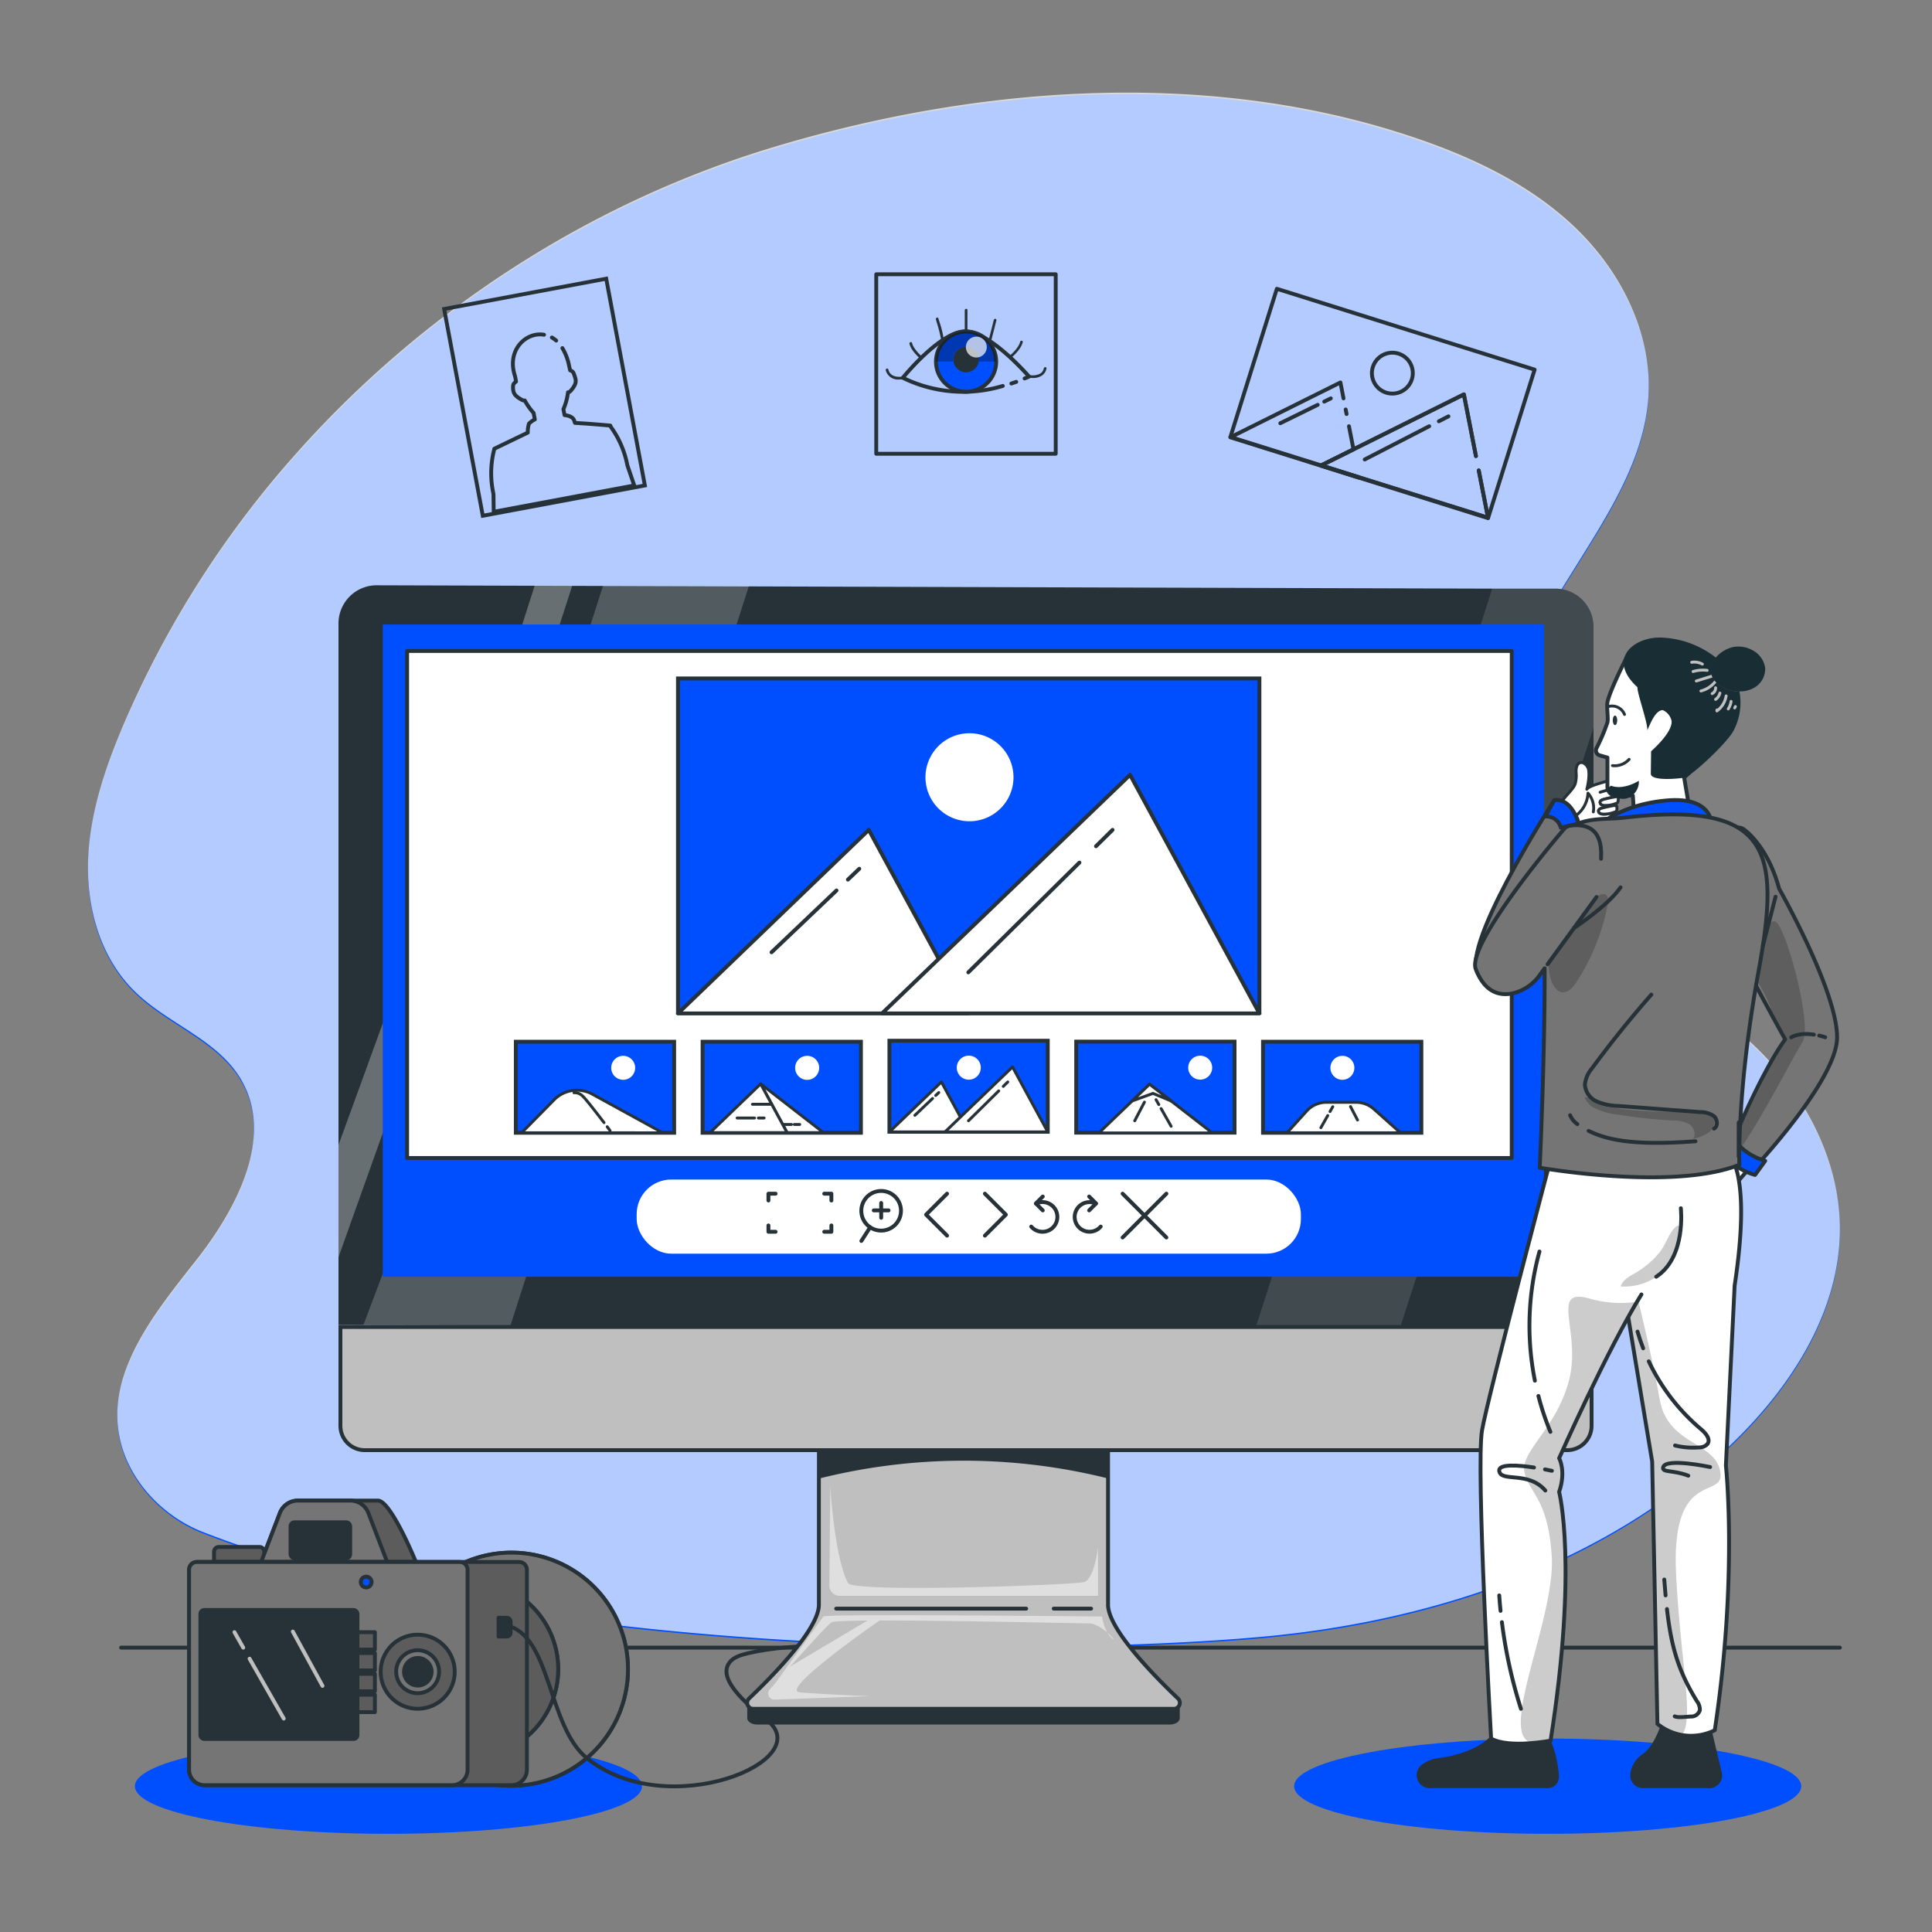 <svg xmlns="http://www.w3.org/2000/svg" xmlns:xlink="http://www.w3.org/1999/xlink" viewBox="0 0 500 500"><rect x="0" y="0" width="500" height="500" fill="#808080" stroke="none"/><defs><clipPath id="freepik--clip-path--inject-2"><path d="M447.19,240.93c-2-4.78-1.5-19.36.65-25.28a2.24,2.24,0,0,1,3.6-.9s6,4.08,9,15.25c0,0,15,26.41,15,38.46,0,11.3-22.33,34.81-22.33,34.81a10.44,10.44,0,0,1-6-4.77S455.48,277.88,462,269C462,269,449.41,246.21,447.19,240.93Z" style="fill:#757575;stroke:#263238;stroke-linecap:round;stroke-linejoin:round"></path></clipPath><clipPath id="freepik--clip-path-2--inject-2"><path d="M447.13,298.5s6.43,3.68,1.79,34.23l-2.26,46.55s3.14,28.75-2.88,68.5a13.79,13.79,0,0,1-14.84-1.65l-1.36-67.88-12.43-75Z" style="fill:#fff;stroke:#263238;stroke-linecap:round;stroke-linejoin:round"></path></clipPath><clipPath id="freepik--clip-path-3--inject-2"><path d="M424.8,335c-8.86,14.29-21.3,42.39-21.3,42.39s1.87,3.26,0,8.71c0,0,4.94,19-2.21,64.37,0,0-10.64,2.09-15.39-.52,0,0-4-70.66-2.34-79.87s17.73-70,17.73-70h35.14" style="fill:#fff;stroke:#263238;stroke-linecap:round;stroke-linejoin:round"></path></clipPath><clipPath id="freepik--clip-path-4--inject-2"><path d="M381.93,250.82c2.48,6.41,6.61,7,9.91,6.17a11.92,11.92,0,0,0,6.64-4.65l1.27-1.75c.07,23-1.27,51.61-1.27,51.61s34.39,6.07,51.66-.75c0,0-.67-19.28,5-50.25s3.14-44.07-35-39.57c-3.65.43-8,0-11.74,1.52a8,8,0,0,0-3.24,1C404.72,214.5,379.36,244.21,381.93,250.82Z" style="fill:#757575;stroke:#263238;stroke-linecap:round;stroke-linejoin:round"></path></clipPath></defs><g id="freepik--background-simple--inject-2"><path d="M32.17,187.43c-4.85,11.34-8.94,23.25-9.37,35.59S26,248.26,34.85,256.91c8.58,8.43,21.49,12.48,27.56,22.87,8.65,14.8-1.11,33.37-11.73,46.84s-23.13,28.79-19.76,45.61c2.23,11.13,11.09,20.52,21.67,24.63C142.87,432,287,428.14,330.45,423.58s87.06-19.71,118.34-50.16c15.06-14.66,27.35-33.91,27.37-54.93,0-18.4-9.57-35.93-23.1-48.39s-30.7-20.35-48.24-25.89c-13.16-4.16-28.8-9-32.93-22.18-3.37-10.76,2.83-22,8.79-31.53q14.46-23.24,28.93-46.47c7.91-12.71,16.05-26.11,17-41,1-16.61-7.32-32.85-19.46-44.24s-27.7-18.46-43.53-23.6c-52.33-17-111-12.47-163.21,3.21C153,52.59,109.82,80.53,76.89,117.46A258.14,258.14,0,0,0,32.17,187.43Z" style="fill:#004FFF"></path><path d="M32.17,187.07c-4.85,11.35-8.94,23.26-9.37,35.59S26,247.9,34.85,256.55C43.43,265,56.34,269,62.41,279.42c8.65,14.81-1.11,33.38-11.73,46.84s-23.13,28.8-19.76,45.61C33.15,383,42,392.39,52.59,396.51c90.28,35.11,234.44,31.27,277.86,26.71s87.06-19.7,118.34-50.15c15.06-14.66,27.35-33.92,27.37-54.94,0-18.39-9.57-35.92-23.1-48.39s-30.7-20.35-48.24-25.89c-13.16-4.16-28.8-9-32.93-22.17-3.37-10.77,2.83-22,8.79-31.54q14.46-23.23,28.93-46.46c7.91-12.71,16.05-26.12,17-41.06,1-16.61-7.32-32.84-19.46-44.23s-27.7-18.47-43.53-23.6c-52.33-17-111-12.47-163.21,3.21C153,52.24,109.82,80.17,76.89,117.1A258.29,258.29,0,0,0,32.17,187.07Z" style="fill:#fff;opacity:0.7"></path></g><g id="freepik--Floor--inject-2"><line x1="31.33" y1="426.41" x2="476.16" y2="426.41" style="fill:none;stroke:#263238;stroke-linecap:round;stroke-linejoin:round"></line></g><g id="freepik--Camera--inject-2"><path d="M166.15,462.27c0,6.8-29.38,12.32-65.62,12.32s-65.62-5.52-65.62-12.32,29.37-12.33,65.62-12.33S166.15,455.46,166.15,462.27Z" style="fill:#004FFF"></path><path d="M132.31,401.82a30,30,0,0,0-12,2.51l-7.24,3.2a26.06,26.06,0,0,0,0,48.9l7.24,3.2a30.16,30.16,0,1,0,12-57.81Z" style="fill:#fff;stroke:#263238;stroke-linecap:round;stroke-linejoin:round"></path><path d="M132.31,401.82a30,30,0,0,0-12,2.51l-7.24,3.2a26.06,26.06,0,0,0,0,48.9l7.24,3.2a30.16,30.16,0,1,0,12-57.81Z" style="fill:#757575;stroke:#263238;stroke-linecap:round;stroke-linejoin:round"></path><path d="M121.63,409.15h-30a22.83,22.83,0,1,0,0,45.66h30a22.83,22.83,0,1,0,0-45.66Z" style="fill:#fff;stroke:#263238;stroke-linecap:round;stroke-linejoin:round"></path><path d="M121.63,409.15h-30a22.83,22.83,0,1,0,0,45.66h30a22.83,22.83,0,1,0,0-45.66Z" style="fill:#5c5c5c;stroke:#263238;stroke-linecap:round;stroke-linejoin:round"></path><path d="M113.3,409.15h-7.09a22.83,22.83,0,0,1,0,45.66h7.09a22.83,22.83,0,0,0,0-45.66Z" style="fill:#5c5c5c;stroke:#263238;stroke-linecap:round;stroke-linejoin:round"></path><path d="M97.8,388.35H77.14a5,5,0,0,0-4.71,3.23l-4.85,12.66h40.06S101.18,388.35,97.8,388.35Z" style="fill:#5c5c5c;stroke:#263238;stroke-linecap:round;stroke-linejoin:round"></path><path d="M55.36,400.35h13a0,0,0,0,1,0,0V403a1.24,1.24,0,0,1-1.24,1.24H56.6A1.24,1.24,0,0,1,55.36,403v-2.65a0,0,0,0,1,0,0Z" transform="translate(123.75 804.59) rotate(180)" style="fill:#5c5c5c;stroke:#263238;stroke-linecap:round;stroke-linejoin:round"></path><path d="M90.64,388.35H77.14a5,5,0,0,0-4.71,3.23l-4.85,12.66H100.2l-4.86-12.66A5,5,0,0,0,90.64,388.35Z" style="fill:#757575;stroke:#263238;stroke-linecap:round;stroke-linejoin:round"></path><path d="M50.94,404.24h83.42a2,2,0,0,1,2,2V458a4,4,0,0,1-4,4H52.94a4,4,0,0,1-4-4V406.24A2,2,0,0,1,50.94,404.24Z" style="fill:#5c5c5c;stroke:#263238;stroke-linecap:round;stroke-linejoin:round"></path><path d="M50.94,404.24H119a2,2,0,0,1,2,2V458a4,4,0,0,1-4,4H52.94a4,4,0,0,1-4-4V406.24A2,2,0,0,1,50.94,404.24Z" style="fill:#757575;stroke:#263238;stroke-linecap:round;stroke-linejoin:round"></path><rect x="51.86" y="416.66" width="40.65" height="33.38" rx="1" style="fill:#263238;stroke:#263238;stroke-linecap:round;stroke-linejoin:round"></rect><line x1="75.78" y1="422.24" x2="83.46" y2="436.3" style="fill:none;stroke:#bfbfbf;stroke-linecap:round;stroke-linejoin:round"></line><line x1="64.59" y1="429.27" x2="73.43" y2="444.76" style="fill:none;stroke:#bfbfbf;stroke-linecap:round;stroke-linejoin:round"></line><line x1="60.67" y1="422.4" x2="62.95" y2="426.41" style="fill:none;stroke:#bfbfbf;stroke-linecap:round;stroke-linejoin:round"></line><rect x="75.19" y="393.97" width="15.44" height="9.3" rx="1" style="fill:#263238;stroke:#263238;stroke-linecap:round;stroke-linejoin:round"></rect><rect x="92.51" y="422.4" width="4.51" height="4.51" style="fill:#5c5c5c;stroke:#263238;stroke-linecap:round;stroke-linejoin:round"></rect><rect x="92.51" y="427.8" width="4.51" height="4.51" style="fill:#5c5c5c;stroke:#263238;stroke-linecap:round;stroke-linejoin:round"></rect><rect x="92.51" y="433.19" width="4.51" height="4.51" style="fill:#5c5c5c;stroke:#263238;stroke-linecap:round;stroke-linejoin:round"></rect><rect x="92.51" y="438.59" width="4.51" height="4.51" style="fill:#5c5c5c;stroke:#263238;stroke-linecap:round;stroke-linejoin:round"></rect><path d="M98.52,432.65a9.58,9.58,0,1,0,9.58-9.59A9.57,9.57,0,0,0,98.52,432.65Zm4,0a5.56,5.56,0,1,1,5.56,5.55A5.56,5.56,0,0,1,102.54,432.65Z" style="fill:#5c5c5c;stroke:#263238;stroke-linecap:round;stroke-linejoin:round"></path><path d="M111.7,432.65a3.57,3.57,0,1,1-3.56-3.57A3.56,3.56,0,0,1,111.7,432.65Z" style="fill:#263238;stroke:#263238;stroke-linecap:round;stroke-linejoin:round"></path><path d="M96.17,409.43a1.4,1.4,0,1,1-1.4-1.4A1.4,1.4,0,0,1,96.17,409.43Z" style="fill:#004FFF;stroke:#263238;stroke-linecap:round;stroke-linejoin:round"></path><path d="M130.83,420.62c11.82,2.23,10.8,26,21,34.34,20.83,17,60.1.58,46.61-9.81-10.53-8.11-11.59-12.37-9.63-14.93,1.06-1.37,3-1.94,4.76-2.36,6.36-1.5,14-1.91,20.57-2.08" style="fill:none;stroke:#263238;stroke-linecap:round;stroke-linejoin:round"></path><path d="M130.08,418.66h2.12a0,0,0,0,1,0,0v4.87a0,0,0,0,1,0,0h-2.12a1,1,0,0,1-1-1V419.7A1,1,0,0,1,130.08,418.66Z" transform="translate(261.23 842.2) rotate(180)" style="fill:#263238;stroke:#263238;stroke-linecap:round;stroke-linejoin:round"></path></g><g id="freepik--Device--inject-2"><path d="M193.39,441.15H305.32v3.53c0,.9-1.17,1.63-2.61,1.63H196c-1.44,0-2.61-.73-2.61-1.63Z" style="fill:#263238"></path><path d="M286.76,415.3V369.25H211.93V415.3c0,6.35-12.31,18.79-18.06,24.26a1.55,1.55,0,0,0,1.08,2.68H303.77a1.55,1.55,0,0,0,1.08-2.68C299.09,434.09,286.76,421.65,286.76,415.3Z" style="fill:#bfbfbf;stroke:#263238;stroke-linecap:round;stroke-linejoin:round"></path><line x1="272.7" y1="416.31" x2="282.38" y2="416.31" style="fill:none;stroke:#263238;stroke-linecap:round;stroke-linejoin:round"></line><line x1="216.4" y1="416.31" x2="265.57" y2="416.31" style="fill:none;stroke:#263238;stroke-linecap:round;stroke-linejoin:round"></line><g style="opacity:0.5"><path d="M204.42,431.34l21.41-12.73,2.54.25s-27,18.6-21.4,19.11,18.09,1,18.09,1l-24.61.88a1.58,1.58,0,0,1-1.24-2.62Z" style="fill:#fff"></path><path d="M213.09,418.35c0-.76,72.1,0,72.1,0s.51,3.82,2.55,5.61-2.55-3.82-5.86-3.82-65-1.53-66.75-.26-14.53,15.8-14.53,15.8Z" style="fill:#fff"></path><path d="M214.87,384.47l-.23,25.84a2.67,2.67,0,0,0,2.67,2.69h66.86V400.52s-1,8.15-3.57,8.91-59.81,2.84-61.14.26C215.89,402.81,214.87,384.47,214.87,384.47Z" style="fill:#fff"></path></g><path d="M287,382.68l-.24-.06a154.06,154.06,0,0,0-74.92.06h0V369.44H287Z" style="fill:#263238"></path><rect x="98.52" y="156.26" width="301.05" height="169.34" rx="1.59" style="fill:#fff"></rect><path d="M412.4,162.27V343.9l-324.8-1V161.35a9.88,9.88,0,0,1,9.91-9.88l288.7.87,16.33,0A9.88,9.88,0,0,1,412.4,162.27Z" style="fill:#263238"></path><g style="opacity:0.3"><path d="M412.4,162.27v26L405.08,211l-1.59,5-12.14,37.62-4.76,14.76,0,.07L383.49,278l-8.65,26.78-.52,1.65-5.09,15.78-.08.25-2,6.31-1,3-.67,2.1-1.13,3.49-.18.58-1.67,5.16v0H325.12l0,0,1.65-5.16.18-.58,1.7-5.3.69-2.16,2-6.13h0l.37-1.15.1-.32,6.89-21.51,6.61-20.64v0l3.94-12.26.15-.48,3-9.49.85-2.67,0,0v0l4.22-13.21L371.27,199l0-.12,13.36-41.7.19-.58,1.35-4.25,16.33,0A9.88,9.88,0,0,1,412.4,162.27Z" style="fill:#fff;opacity:0.4"></path></g><polygon points="193.84 151.6 192.23 156.59 192.05 157.16 170.91 222.69 153.16 277.69 145.34 302 136.25 330.15 136.14 330.49 134.16 336.61 133.94 337.33 133.75 337.91 132.09 343.07 94.04 342.92 98.85 330.19 99.43 328.4 99.97 326.72 100.1 326.28 100.11 326.25 100.25 325.82 103.01 317.23 117.15 273.06 139.95 201.87 154.28 157.16 154.46 156.59 156.06 151.6 193.84 151.6" style="fill:#fff;opacity:0.2"></polygon><polygon points="87.6 296.33 124.34 195.38 126.33 189.17 129.8 178.34 138.37 151.59 148.09 151.59 148.08 151.62 142.68 168.36 139.46 178.34 135.97 189.17 133.97 195.38 87.6 325.36 87.6 296.33" style="fill:#fff;opacity:0.3"></polygon><rect x="99.06" y="161.62" width="300.52" height="168.8" style="fill:#004FFF"></rect><rect x="105.36" y="168.48" width="285.88" height="131.21" style="fill:#fff;stroke:#263238;stroke-linecap:round;stroke-linejoin:round"></rect><rect x="175.46" y="175.58" width="150.48" height="86.51" style="fill:#004FFF;stroke:#263238;stroke-miterlimit:10"></rect><polygon points="175.46 262.27 224.84 214.77 250.6 262.27 175.46 262.27" style="fill:#fff;stroke:#263238;stroke-linecap:round;stroke-linejoin:round"></polygon><polygon points="228.26 262.27 292.46 200.53 325.93 262.27 228.26 262.27" style="fill:#fff;stroke:#263238;stroke-linecap:round;stroke-linejoin:round"></polygon><path d="M262.29,201.15a11.39,11.39,0,1,1-11.39-11.39A11.39,11.39,0,0,1,262.29,201.15Z" style="fill:#fff"></path><line x1="283.64" y1="219.01" x2="287.93" y2="214.77" style="fill:#fff;stroke:#263238;stroke-linecap:round;stroke-linejoin:round"></line><line x1="250.6" y1="251.64" x2="279.35" y2="223.24" style="fill:#fff;stroke:#263238;stroke-linecap:round;stroke-linejoin:round"></line><line x1="219.44" y1="227.64" x2="222.38" y2="224.84" style="fill:#fff;stroke:#263238;stroke-linecap:round;stroke-linejoin:round"></line><line x1="199.67" y1="246.45" x2="216.49" y2="230.45" style="fill:#fff;stroke:#263238;stroke-linecap:round;stroke-linejoin:round"></line><rect x="133.49" y="269.6" width="40.98" height="23.56" style="fill:#004FFF;stroke:#263238;stroke-miterlimit:10"></rect><path d="M135,293.16l8.57-8.7a8.29,8.29,0,0,1,9.73-1.29l18.21,10Z" style="fill:#fff;stroke:#263238;stroke-linecap:round;stroke-linejoin:round;stroke-width:0.75px"></path><path d="M157.14,291.6l.74,1" style="fill:#fff;stroke:#263238;stroke-linecap:round;stroke-linejoin:round;stroke-width:0.75px"></path><path d="M148.55,282.8a2.82,2.82,0,0,1,2.23.86c.63.51,3.65,4.4,5.54,6.87" style="fill:#fff;stroke:#263238;stroke-linecap:round;stroke-linejoin:round;stroke-width:0.75px"></path><path d="M164.38,276.35a3.1,3.1,0,1,1-3.1-3.1A3.1,3.1,0,0,1,164.38,276.35Z" style="fill:#fff"></path><rect x="181.83" y="269.6" width="40.98" height="23.56" style="fill:#004FFF;stroke:#263238;stroke-miterlimit:10"></rect><polygon points="196.86 280.51 203.7 293.12 213.11 293.12 196.86 280.51" style="fill:#fff;stroke:#263238;stroke-linecap:round;stroke-linejoin:round;stroke-width:0.75px"></polygon><polygon points="183.76 293.12 196.86 280.51 203.7 293.12 183.76 293.12" style="fill:#fff;stroke:#263238;stroke-linecap:round;stroke-linejoin:round;stroke-width:0.75px"></polygon><line x1="196.25" y1="289.34" x2="197.75" y2="289.34" style="fill:#fff;stroke:#263238;stroke-linecap:round;stroke-linejoin:round;stroke-width:0.75px"></line><line x1="190.77" y1="289.34" x2="195.27" y2="289.34" style="fill:#fff;stroke:#263238;stroke-linecap:round;stroke-linejoin:round;stroke-width:0.75px"></line><line x1="205.56" y1="291.01" x2="206.96" y2="291.01" style="fill:#fff;stroke:#263238;stroke-linecap:round;stroke-linejoin:round;stroke-width:0.75px"></line><line x1="202.7" y1="291.01" x2="204.83" y2="291.01" style="fill:#fff;stroke:#263238;stroke-linecap:round;stroke-linejoin:round;stroke-width:0.75px"></line><line x1="194.73" y1="285.78" x2="199.69" y2="285.78" style="fill:#fff;stroke:#263238;stroke-linecap:round;stroke-linejoin:round;stroke-width:0.75px"></line><path d="M212,276.35a3.11,3.11,0,1,1-3.11-3.1A3.1,3.1,0,0,1,212,276.35Z" style="fill:#fff"></path><rect x="278.52" y="269.57" width="40.98" height="23.56" style="fill:#004FFF;stroke:#263238;stroke-miterlimit:10"></rect><path d="M313.71,276.31a3.1,3.1,0,1,1-3.1-3.1A3.1,3.1,0,0,1,313.71,276.31Z" style="fill:#fff"></path><polygon points="284.39 293.2 297.5 280.6 313.74 293.2 284.39 293.2" style="fill:#fff;stroke:#263238;stroke-linecap:round;stroke-linejoin:round;stroke-width:0.75px"></polygon><polygon points="292.99 284.93 298.4 282.97 303.09 284.93 297.5 280.6 292.99 284.93" style="fill:#fff;stroke:#263238;stroke-linecap:round;stroke-linejoin:round;stroke-width:0.75px"></polygon><line x1="300.49" y1="286.9" x2="303.09" y2="291.48" style="fill:#fff;stroke:#263238;stroke-linecap:round;stroke-linejoin:round;stroke-width:0.75px"></line><line x1="299.18" y1="284.6" x2="299.9" y2="285.86" style="fill:#fff;stroke:#263238;stroke-linecap:round;stroke-linejoin:round;stroke-width:0.75px"></line><line x1="296.18" y1="285.23" x2="293.66" y2="290.06" style="fill:#fff;stroke:#263238;stroke-linecap:round;stroke-linejoin:round;stroke-width:0.75px"></line><rect x="326.87" y="269.6" width="40.98" height="23.56" style="fill:#004FFF;stroke:#263238;stroke-miterlimit:10"></rect><path d="M350.51,276.35a3.1,3.1,0,1,1-3.1-3.1A3.1,3.1,0,0,1,350.51,276.35Z" style="fill:#fff"></path><path d="M362.43,293.16H333.08l5.09-5.63a6.8,6.8,0,0,1,5.05-2.25H351a6.81,6.81,0,0,1,4.53,1.73Z" style="fill:#fff;stroke:#263238;stroke-linecap:round;stroke-linejoin:round;stroke-width:0.75px"></path><line x1="343.62" y1="288.71" x2="341.84" y2="291.85" style="fill:none;stroke:#263238;stroke-linecap:round;stroke-linejoin:round;stroke-width:0.75px"></line><line x1="344.92" y1="286.42" x2="344.21" y2="287.67" style="fill:none;stroke:#263238;stroke-linecap:round;stroke-linejoin:round;stroke-width:0.75px"></line><line x1="349.51" y1="286.38" x2="351.33" y2="289.86" style="fill:none;stroke:#263238;stroke-linecap:round;stroke-linejoin:round;stroke-width:0.75px"></line><rect x="230.18" y="269.34" width="40.98" height="23.56" style="fill:#004FFF;stroke:#263238;stroke-miterlimit:10"></rect><polygon points="230.18 292.94 243.63 280.01 250.64 292.94 230.18 292.94" style="fill:#fff;stroke:#263238;stroke-linecap:round;stroke-linejoin:round;stroke-width:0.75px"></polygon><polygon points="244.56 292.94 262.04 276.13 271.16 292.94 244.56 292.94" style="fill:#fff;stroke:#263238;stroke-linecap:round;stroke-linejoin:round;stroke-width:0.75px"></polygon><path d="M253.83,276.3a3.11,3.11,0,1,1-3.11-3.1A3.1,3.1,0,0,1,253.83,276.3Z" style="fill:#fff"></path><line x1="259.64" y1="281.16" x2="260.81" y2="280.01" style="fill:#fff;stroke:#263238;stroke-linecap:round;stroke-linejoin:round;stroke-width:0.75px"></line><line x1="250.64" y1="290.05" x2="258.47" y2="282.32" style="fill:#fff;stroke:#263238;stroke-linecap:round;stroke-linejoin:round;stroke-width:0.75px"></line><line x1="242.16" y1="283.51" x2="242.96" y2="282.75" style="fill:#fff;stroke:#263238;stroke-linecap:round;stroke-linejoin:round;stroke-width:0.75px"></line><line x1="236.77" y1="288.64" x2="241.35" y2="284.28" style="fill:#fff;stroke:#263238;stroke-linecap:round;stroke-linejoin:round;stroke-width:0.75px"></line><rect x="164.77" y="305.26" width="171.9" height="19.19" rx="8.95" style="fill:#fff"></rect><polyline points="245.1 319.78 239.67 314.35 245.1 308.92" style="fill:none;stroke:#263238;stroke-linecap:round;stroke-linejoin:round"></polyline><polyline points="254.89 308.92 260.32 314.35 254.89 319.78" style="fill:none;stroke:#263238;stroke-linecap:round;stroke-linejoin:round"></polyline><polyline points="269.87 313.25 268.08 311.45 269.87 309.66" style="fill:none;stroke:#263238;stroke-linecap:round;stroke-linejoin:round"></polyline><path d="M268.12,311.49a3.84,3.84,0,1,1,1.67,7.29,3.81,3.81,0,0,1-2.91-1.34" style="fill:none;stroke:#263238;stroke-linecap:round;stroke-linejoin:round"></path><polyline points="281.87 313.25 283.66 311.45 281.87 309.66" style="fill:none;stroke:#263238;stroke-linecap:round;stroke-linejoin:round"></polyline><path d="M284.86,317.44a3.83,3.83,0,1,1-2.91-6.33,3.86,3.86,0,0,1,1.67.38" style="fill:none;stroke:#263238;stroke-linecap:round;stroke-linejoin:round"></path><path d="M233.17,313.35a5.13,5.13,0,1,1-5.12-5.13A5.12,5.12,0,0,1,233.17,313.35Z" style="fill:none;stroke:#263238;stroke-linecap:round;stroke-linejoin:round"></path><line x1="225.2" y1="317.6" x2="222.92" y2="321.16" style="fill:none;stroke:#263238;stroke-linecap:round;stroke-linejoin:round"></line><line x1="228.05" y1="311.33" x2="228.05" y2="315.16" style="fill:none;stroke:#263238;stroke-linecap:round;stroke-linejoin:round"></line><line x1="226.13" y1="313.25" x2="229.96" y2="313.25" style="fill:none;stroke:#263238;stroke-linecap:round;stroke-linejoin:round"></line><polyline points="200.72 318.78 198.87 318.78 198.87 317.14" style="fill:none;stroke:#263238;stroke-linecap:round;stroke-linejoin:round"></polyline><polyline points="198.87 310.69 198.87 308.92 200.72 308.92" style="fill:none;stroke:#263238;stroke-linecap:round;stroke-linejoin:round"></polyline><polyline points="213.31 318.78 215.16 318.78 215.16 317.14" style="fill:none;stroke:#263238;stroke-linecap:round;stroke-linejoin:round"></polyline><polyline points="215.16 310.69 215.16 308.92 213.31 308.92" style="fill:none;stroke:#263238;stroke-linecap:round;stroke-linejoin:round"></polyline><line x1="290.53" y1="308.92" x2="301.86" y2="320.26" style="fill:none;stroke:#263238;stroke-linecap:round;stroke-linejoin:round"></line><line x1="301.86" y1="308.92" x2="290.53" y2="320.26" style="fill:none;stroke:#263238;stroke-linecap:round;stroke-linejoin:round"></line><path d="M94.4,375.3a6.31,6.31,0,0,1-6.3-6.3V343.42H411.9V369a6.31,6.31,0,0,1-6.3,6.3Z" style="fill:#bfbfbf"></path><path d="M411.4,343.92V369a5.8,5.8,0,0,1-5.8,5.8H94.4a5.8,5.8,0,0,1-5.8-5.8V343.92H411.4m1-1H87.6V369a6.81,6.81,0,0,0,6.8,6.8H405.6a6.81,6.81,0,0,0,6.8-6.8V342.92Z" style="fill:#263238"></path></g><g id="freepik--Character--inject-2"><path d="M466.16,462.27c0,6.8-29.38,12.32-65.62,12.32s-65.62-5.52-65.62-12.32,29.38-12.33,65.62-12.33S466.16,455.46,466.16,462.27Z" style="fill:#004FFF"></path><path d="M447.19,240.93c-2-4.78-1.5-19.36.65-25.28a2.24,2.24,0,0,1,3.6-.9s6,4.08,9,15.25c0,0,15,26.41,15,38.46,0,11.3-22.33,34.81-22.33,34.81a10.44,10.44,0,0,1-6-4.77S455.48,277.88,462,269C462,269,449.41,246.21,447.19,240.93Z" style="fill:#757575"></path><g style="clip-path:url(#freepik--clip-path--inject-2)"><path d="M459.51,238.52c-1.86-.93-5.79,5.87-8.09,10.28,3.25,4.71,6.56,9.66,7.68,15.2a5.12,5.12,0,0,1,1.33,3.13,5.46,5.46,0,0,1-1.07,5.19c-3,7.36-6.2,14.7-10.61,21.34a27.54,27.54,0,0,1,1.86,3.36c5.74-8.33,13.95-24.4,15.88-27.38C469.16,265.55,462.24,239.88,459.51,238.52Z" style="opacity:0.2"></path></g><path d="M447.19,240.93c-2-4.78-1.5-19.36.65-25.28a2.24,2.24,0,0,1,3.6-.9s6,4.08,9,15.25c0,0,15,26.41,15,38.46,0,11.3-22.33,34.81-22.33,34.81a10.44,10.44,0,0,1-6-4.77S455.48,277.88,462,269C462,269,449.41,246.21,447.19,240.93Z" style="fill:none;stroke:#263238;stroke-linecap:round;stroke-linejoin:round"></path><path d="M449,296.63l-3.37,5.4s-10.5,3.28-11.59,6.75,4.28,8.3,7.48,7.34S450,305.5,450,305.5l4.25-4.94Z" style="fill:#fff;stroke:#263238;stroke-linecap:round;stroke-linejoin:round"></path><path d="M456.84,300.43l-2.63,3.64s-5.63-1.31-8.45-6.06l2.56-4.05S450.26,298.5,456.84,300.43Z" style="fill:#004FFF;stroke:#263238;stroke-linecap:round;stroke-linejoin:round"></path><path d="M442.18,446.59l2.93,12.24a2.79,2.79,0,0,1-2.71,3.44H425.2a2.8,2.8,0,0,1-2.76-3.27,6.68,6.68,0,0,1,2.87-4.57c3.92-2.56,5.8-10.57,5.8-10.57Z" style="fill:#263238;stroke:#263238;stroke-linecap:round;stroke-linejoin:round"></path><path d="M399.75,448.63s2.79,4,3.2,11.14a2.38,2.38,0,0,1-2.39,2.5H370a2.88,2.88,0,0,1-1.81-5.11,8.79,8.79,0,0,1,4.46-1.71c7.5-1,14.13-4.43,15.33-8.86Z" style="fill:#263238;stroke:#263238;stroke-linecap:round;stroke-linejoin:round"></path><path d="M447.13,298.5s6.43,3.68,1.79,34.23l-2.26,46.55s3.14,28.75-2.88,68.5a13.79,13.79,0,0,1-14.84-1.65l-1.36-67.88-12.43-75Z" style="fill:#fff"></path><g style="clip-path:url(#freepik--clip-path-2--inject-2)"><path d="M445.19,380.75c-1.47-7.72-13.63-6.81-15.67-18.63-1.31-7.54-3.84-18.49-5.51-25.44a23.83,23.83,0,0,1-2.76,4.8,5,5,0,0,1,.54,2.33c0,.89,0,1.78.09,2.67a4.48,4.48,0,0,1,.09.64c-.11-1.3.76,1.34.89,1.69a11.61,11.61,0,0,1,.67,3.09c.2,2.57,0,5.16.38,7.73.68,4.93,2.56,9.67,3.3,14.62a34.66,34.66,0,0,1,.38,5.26,3.92,3.92,0,0,1,.27,1.8,23.62,23.62,0,0,0-.09,4.12s0,.13,0,.3c.17,1.08.29,2.13.43,2.89a6,6,0,0,1-.44,3.59,6.08,6.08,0,0,1,.07,1.23c-.52,9.33.48,18.8.5,28.14,0,4.59.21,9.17.22,13.76,0,3.45-.48,7.06-.05,10.51a3.67,3.67,0,0,1,1.22,1.5,2.59,2.59,0,0,1,.12.25c.1,0,.16.09.07.07a18.31,18.31,0,0,0,2.92.72c.52.09,1.35.16,2.4.27l.29,0c2.83-4.54-.62-18.8-1.75-41.35C432.39,379.39,446.66,388.48,445.19,380.75Z" style="opacity:0.2"></path><path d="M423.43,329.32c-1.59.93-3.46,1.85-4,3.61A14.69,14.69,0,0,0,434.86,321c.42-2.11.41-5.3-1.67-3-1.52,1.71-2.24,4.41-3.81,6.25A22.66,22.66,0,0,1,423.43,329.32Z" style="opacity:0.2"></path></g><path d="M447.13,298.5s6.43,3.68,1.79,34.23l-2.26,46.55s3.14,28.75-2.88,68.5a13.79,13.79,0,0,1-14.84-1.65l-1.36-67.88-12.43-75Z" style="fill:none;stroke:#263238;stroke-linecap:round;stroke-linejoin:round"></path><path d="M442.58,379.67s-11.37-2.43-12.14,0c-.48,1.51,2.53.68,6.49,2.24" style="fill:none;stroke:#263238;stroke-linecap:round;stroke-linejoin:round"></path><path d="M424.8,335c-8.86,14.29-21.3,42.39-21.3,42.39s1.87,3.26,0,8.71c0,0,4.94,19-2.21,64.37,0,0-10.64,2.09-15.39-.52,0,0-4-70.66-2.34-79.87s17.73-70,17.73-70h35.14" style="fill:#fff"></path><g style="clip-path:url(#freepik--clip-path-3--inject-2)"><path d="M411.16,336c-10.27-2.73-1.75,8.86-5.16,21.47s-12.95,18.41-11.41,23.86,6.07,6.82,7,21.47-11.88,41.73-6.82,47.28c1.54,1.69,3.76,1.64,6.09.76a5.65,5.65,0,0,1,.22-1c2.68-8.2,1.36-17,3.36-25.3a28.13,28.13,0,0,1,.86-10.13c0-8.51-1.18-17.06-.9-25.55,0-.1,0-.2,0-.3a5.64,5.64,0,0,1,.19-4.6,5.74,5.74,0,0,1,.07-3.36,5.54,5.54,0,0,1,.33-6.36,61.36,61.36,0,0,1,3.6-8c2.26-4.76,5.46-9.34,7.44-14.18,1.53-3.73,1.91-7.3,4.89-10.28a1.14,1.14,0,0,1,.11-.11c0-.08,0-.17.07-.26a5.57,5.57,0,0,1,1.77-2.55c.24-.54.51-1.07.76-1.59.07-.15.18-.27.26-.41A28.82,28.82,0,0,1,411.16,336Z" style="opacity:0.2"></path><path d="M423.43,329.32c-1.59.93-3.46,1.85-4,3.61A14.69,14.69,0,0,0,434.86,321c.42-2.11.41-5.3-1.67-3-1.52,1.71-2.24,4.41-3.81,6.25A22.66,22.66,0,0,1,423.43,329.32Z" style="opacity:0.2"></path></g><path d="M424.8,335c-8.86,14.29-21.3,42.39-21.3,42.39s1.87,3.26,0,8.71c0,0,4.94,19-2.21,64.37,0,0-10.64,2.09-15.39-.52,0,0-4-70.66-2.34-79.87s17.73-70,17.73-70h35.14" style="fill:none;stroke:#263238;stroke-linecap:round;stroke-linejoin:round"></path><path d="M397,379.79c-4-.61-9.2-1-9,.85.34,3.07,7.54-.05,11.93,5.11" style="fill:none;stroke:#263238;stroke-linecap:round;stroke-linejoin:round"></path><path d="M401.63,380.64s-.71-.16-1.79-.36" style="fill:none;stroke:#263238;stroke-linecap:round;stroke-linejoin:round"></path><path d="M405.17,212.88c1.08,1.87,4,1.22,6.12,1.18a7.58,7.58,0,0,0,5.57-2.65,5,5,0,0,0,.74-1.15,7.24,7.24,0,0,1-2.68.43,1.86,1.86,0,0,1-.82-.18.71.71,0,0,1-.4-.68c.05-.42.53-.6.92-.71,1-.28,2.09-.5,3.15-.68a1.08,1.08,0,0,1,.37.09,4.11,4.11,0,0,0,.08-.6,7.29,7.29,0,0,1-2.89.51,1.79,1.79,0,0,1-.83-.17.7.7,0,0,1-.39-.69c.05-.41.52-.59.92-.7,1-.28,2.09-.5,3.15-.68h.06c0-.09,0-.2,0-.31a2.21,2.21,0,0,1-2.18-2.22v-1.56c-1.59.5-4.8,1.27-5.39,2.14.64-2.47.7-4.86.25-5.65s-1.14-1.39-1.93-1.22c-1,.24-1.18,1.66-1.07,2.73a8,8,0,0,1-.19,2.47c-.3,1.59-3,3.64-3.62,5.12C403.33,209.4,405.17,212.88,405.17,212.88Z" style="fill:#fff;stroke:#263238;stroke-linecap:round;stroke-linejoin:round;stroke-width:0.75px"></path><path d="M412.35,210.12a5.74,5.74,0,0,0-1.39-4.85,7.63,7.63,0,0,1-3.41,6" style="fill:none;stroke:#263238;stroke-linecap:round;stroke-linejoin:round;stroke-width:0.75px"></path><line x1="416.15" y1="204.42" x2="414.1" y2="205.03" style="fill:none;stroke:#263238;stroke-linecap:round;stroke-linejoin:round;stroke-width:0.75px"></line><path d="M414.11,207.58a.7.7,0,0,0,.39.69,1.79,1.79,0,0,0,.83.17,7.29,7.29,0,0,0,2.89-.51l.22-.07c.4-.16.36-1,.4-1.46-.12-.05-.37-.51-.6-.2h-.06c-1.06.18-2.11.4-3.15.68C414.63,207,414.16,207.17,414.11,207.58Z" style="fill:#fff;stroke:#263238;stroke-linecap:round;stroke-linejoin:round;stroke-width:0.75px"></path><path d="M413.7,209.83a.71.71,0,0,0,.4.68,1.86,1.86,0,0,0,.82.18,7.24,7.24,0,0,0,2.68-.43,3.81,3.81,0,0,0,.44-.15c.4-.22.49-.54.39-1.46a2.63,2.63,0,0,0-.29-.11h0a1.08,1.08,0,0,0-.37-.09c-1.06.18-2.11.4-3.15.68C414.23,209.23,413.75,209.41,413.7,209.83Z" style="fill:#fff;stroke:#263238;stroke-linecap:round;stroke-linejoin:round;stroke-width:0.75px"></path><path d="M414,195.49l2,.57v7.61a2.21,2.21,0,0,0,2.18,2.22h4.4l.37,5.57L437.34,210l-1.48-8.76s.58-.51,1.48-1.4l-1.48-1.74,5-12.07L430.7,172.58H424l-2.44-3a2.29,2.29,0,0,0-.75.88s-4.19,8.25-4.8,11.24c-.27,1.29.25,3.95,0,5.24a48.92,48.92,0,0,1-2.88,6.76A1.33,1.33,0,0,0,414,195.49Z" style="fill:#fff;stroke:#263238;stroke-linecap:round;stroke-linejoin:round"></path><path d="M421.61,196.52a5,5,0,0,1-4.31,1.62" style="fill:none;stroke:#263238;stroke-linecap:round;stroke-linejoin:round;stroke-width:0.75px"></path><ellipse cx="417.96" cy="186.42" rx="0.58" ry="1.24" style="fill:#263238"></ellipse><path d="M416.49,182.8a3.45,3.45,0,0,1,3.93,2.09" style="fill:none;stroke:#263238;stroke-linecap:round;stroke-linejoin:round;stroke-width:0.75px"></path><path d="M442.87,212.84s-.05-6.72-11.59-5.68c-14.09,1.28-19.77,8.49-19.77,8.49Z" style="fill:#004FFF;stroke:#263238;stroke-linecap:round;stroke-linejoin:round"></path><path d="M408.41,214.2c0,.08-11.48,33.63-11.48,33.63s-4.5,10.93-13.76,4.77c-7.21-4.8,19.09-45.55,19.09-45.55S409.35,209.88,408.41,214.2Z" style="fill:#757575;stroke:#263238;stroke-linecap:round;stroke-linejoin:round"></path><path d="M381.93,250.82c2.48,6.41,6.61,7,9.91,6.17a11.92,11.92,0,0,0,6.64-4.65l1.27-1.75c.07,23-1.27,51.61-1.27,51.61s34.39,6.07,51.66-.75c0,0-.67-19.28,5-50.25s3.14-44.07-35-39.57c-3.65.43-8,0-11.74,1.52a8,8,0,0,0-3.24,1C404.72,214.5,379.36,244.21,381.93,250.82Z" style="fill:#757575"></path><g style="clip-path:url(#freepik--clip-path-4--inject-2)"><path d="M401.55,254c.49,1.3,1.41,2.64,2.79,2.78,1.56.15,2.77-1.28,3.63-2.59A56.79,56.79,0,0,0,416,234.49c.65-3.3-.71-3.59-2.71-2.58l-.16.23-12.34,17v0A12,12,0,0,0,401.55,254Z" style="opacity:0.2"></path><path d="M412.31,286.55a15.64,15.64,0,0,0,5.9,1.83,145.94,145.94,0,0,0,14.9,1.63,8,8,0,0,1,4.16,1c1.18.82,1.79,2.66.82,3.73a9.74,9.74,0,0,0,4.33-1.82c1.18-1.05,1.77-3,.85-4.25s-3-1.35-4.72-1.22a95.34,95.34,0,0,1-20.81-.72,14,14,0,0,1-4.81-1.41c-1.07-.58-1.52-1.59-2.82-1.31A4.82,4.82,0,0,0,412.31,286.55Z" style="opacity:0.2"></path></g><path d="M381.93,250.82c2.48,6.41,6.61,7,9.91,6.17a11.92,11.92,0,0,0,6.64-4.65l1.27-1.75c.07,23-1.27,51.61-1.27,51.61s34.39,6.07,51.66-.75c0,0-.67-19.28,5-50.25s3.14-44.07-35-39.57c-3.65.43-8,0-11.74,1.52a8,8,0,0,0-3.24,1C404.72,214.5,379.36,244.21,381.93,250.82Z" style="fill:none;stroke:#263238;stroke-linecap:round;stroke-linejoin:round"></path><path d="M470.8,268c.5.12,1,.26,1.56.44" style="fill:#999;stroke:#263238;stroke-linecap:round;stroke-linejoin:round"></path><path d="M463.56,268.47s1.85-1.32,5.87-.71" style="fill:#999;stroke:#263238;stroke-linecap:round;stroke-linejoin:round"></path><line x1="459.51" y1="232.07" x2="456.23" y2="244.77" style="fill:#999;stroke:#263238;stroke-linecap:round;stroke-linejoin:round"></line><line x1="449.97" y1="290.49" x2="449.97" y2="299.32" style="fill:#999;stroke:#263238;stroke-linecap:round;stroke-linejoin:round"></line><path d="M435,312.69s1.44,12.67-6.38,17.73" style="fill:none;stroke:#263238;stroke-linecap:round;stroke-linejoin:round"></path><path d="M411.13,292.67c4.16,2,10.48,4,27.66,2.69" style="fill:none;stroke:#263238;stroke-linecap:round;stroke-linejoin:round"></path><path d="M406.34,288.62a5.38,5.38,0,0,0,1.88,2.3" style="fill:#999;stroke:#263238;stroke-linecap:round;stroke-linejoin:round"></path><path d="M408.5,213.15s-1.5-6.56-6.24-6.1l-2.34,4.26a3.81,3.81,0,0,1,4,2.89Z" style="fill:#004FFF;stroke:#263238;stroke-linecap:round;stroke-linejoin:round"></path><path d="M424.13,202.07c.2,2.34-1.85,4.81-4.18,4.67-3.48-.21-4.82-2.33-3-3.41C416.92,203.33,419.59,204.72,424.13,202.07Z" style="fill:#192e34"></path><path d="M421.78,175.68a14.67,14.67,0,0,0,2,2.18c-.2,1.23,2.68,9.17,2.55,11.14.89-2,2.13-5.19,4-5.22a4,4,0,0,1,2.14,2.31c1.15,2.87-5.17,8.34-5.17,8.34l-.07,5.84c.07,1.8,6.14,1.37,8.66,1,1.79-.29,11.33-9.21,12.81-12.29a15.46,15.46,0,0,0,1.48-9.91s0-.07,0-.1a10.17,10.17,0,0,1-2.27-.3,7.15,7.15,0,0,1-4.42-2.95,4.49,4.49,0,0,1,.6-5.51A24.35,24.35,0,0,0,429.88,165C423.82,164.81,417.11,169.23,421.78,175.68Z" style="fill:#192e34"></path><path d="M437.81,171.4a4.27,4.27,0,0,1,2.76.47" style="fill:none;stroke:silver;stroke-linecap:round;stroke-linejoin:round;stroke-width:0.75px"></path><path d="M438.17,173.79a8.94,8.94,0,0,1,3.64-.3" style="fill:none;stroke:silver;stroke-linecap:round;stroke-linejoin:round;stroke-width:0.75px"></path><path d="M439,176.24,443,175" style="fill:none;stroke:silver;stroke-linecap:round;stroke-linejoin:round;stroke-width:0.75px"></path><path d="M443.84,176.49a6.89,6.89,0,0,1-3.64,2.33" style="fill:none;stroke:silver;stroke-linecap:round;stroke-linejoin:round;stroke-width:0.75px"></path><path d="M444,178a1.67,1.67,0,0,1-.89,1.51" style="fill:none;stroke:silver;stroke-linecap:round;stroke-linejoin:round;stroke-width:0.75px"></path><path d="M445.11,179.38A2.8,2.8,0,0,1,444,181" style="fill:none;stroke:silver;stroke-linecap:round;stroke-linejoin:round;stroke-width:0.75px"></path><path d="M446.72,180.1a6,6,0,0,1-2.38,3.89l0-.25" style="fill:none;stroke:silver;stroke-linecap:round;stroke-linejoin:round;stroke-width:0.75px"></path><path d="M448,181.52a4.92,4.92,0,0,1-.73,1.95" style="fill:none;stroke:silver;stroke-linecap:round;stroke-linejoin:round;stroke-width:0.75px"></path><path d="M449.12,182.85l-.18.36" style="fill:none;stroke:silver;stroke-linecap:round;stroke-linejoin:round;stroke-width:0.75px"></path><path d="M443.44,175.69a7.15,7.15,0,0,0,4.42,2.95,10.17,10.17,0,0,0,2.27.3,16,16,0,0,0-5.69-8.44l-.4-.32A4.49,4.49,0,0,0,443.44,175.69Z" style="fill:#192e34"></path><path d="M443.44,175.69a7.15,7.15,0,0,0,4.42,2.95,10.17,10.17,0,0,0,2.27.3,7.59,7.59,0,0,0,3.75-.9,5.62,5.62,0,0,0,2.95-5.11,6.11,6.11,0,0,0-3.36-4.68,7.33,7.33,0,0,0-5.06-.77,8.35,8.35,0,0,0-4.37,2.7A4.49,4.49,0,0,0,443.44,175.69Z" style="fill:#192e34"></path><path d="M419.4,229.65c-3.36,4.84-12.12,10.57-12.12,10.57" style="fill:none;stroke:#263238;stroke-linecap:round;stroke-linejoin:round"></path><path d="M443.57,292.09c1.11-.61.92-2.4,0-3.23a5.94,5.94,0,0,0-3.57-1.05l-21.15-1.59a15.06,15.06,0,0,1-5.54-1.13,5.15,5.15,0,0,1-3.14-4.38A7.59,7.59,0,0,1,412,276.5q7.25-9.87,15.36-19.09" style="fill:none;stroke:#263238;stroke-linecap:round;stroke-linejoin:round"></path><path d="M406,213.72c8.1-1.17,8.54,4.77,8.35,8.52" style="fill:none;stroke:#263238;stroke-linecap:round;stroke-linejoin:round"></path><path d="M400.83,249.1l-.32.46.32-.42c2.83-3.88,8.37-11.46,12.34-17Z" style="fill:#bfbfbf;stroke:#263238;stroke-linecap:round;stroke-linejoin:round"></path><path d="M388.69,419.82a124.65,124.65,0,0,0,4.93,22.42" style="fill:none;stroke:#263238;stroke-linecap:round;stroke-linejoin:round"></path><path d="M388,412.89c.09,1.33.2,2.65.34,4" style="fill:none;stroke:#263238;stroke-linecap:round;stroke-linejoin:round"></path><path d="M431.41,416.42c1.13,10,3,16.07,7.73,23.82a3.57,3.57,0,0,1,.78,2.34,2.3,2.3,0,0,1-2.28,1.66c-1,0-3.29.38-4.22-.05" style="fill:none;stroke:#263238;stroke-linecap:round;stroke-linejoin:round"></path><path d="M430.71,408.78c.11,1.44.23,2.81.34,4.11" style="fill:none;stroke:#263238;stroke-linecap:round;stroke-linejoin:round"></path><path d="M398.14,361.28a70.16,70.16,0,0,0,3.1,9.28" style="fill:#fff;stroke:#263238;stroke-linecap:round;stroke-linejoin:round"></path><path d="M398.41,323.9a72.48,72.48,0,0,0-1.18,33.42" style="fill:#fff;stroke:#263238;stroke-linecap:round;stroke-linejoin:round"></path><path d="M426.7,352.31a52.11,52.11,0,0,0,13.6,17.63c1.15,1,2.46,2.5,1.61,3.74a2.81,2.81,0,0,1-2.17.91,19.55,19.55,0,0,1-6.24-.5" style="fill:none;stroke:#263238;stroke-linecap:round;stroke-linejoin:round"></path><path d="M423.79,344.62c.42,1.46.91,2.9,1.46,4.32" style="fill:none;stroke:#263238;stroke-linecap:round;stroke-linejoin:round"></path></g><g id="freepik--Images--inject-2"><g id="freepik--images--inject-2"><polyline points="381.97 118.03 378.85 102.07 350.28 116.29 341.92 120.45 318.51 113.12 318.43 113.09 330.45 74.74 397.16 95.66 385.13 134.01 385.1 133.99 382.7 121.75" style="fill:none;stroke:#263238;stroke-linecap:round;stroke-linejoin:round"></polyline><line x1="348.26" y1="105.97" x2="348.49" y2="107.15" style="fill:none;stroke:#263238;stroke-linecap:round;stroke-linejoin:round"></line><polyline points="349.11 110.31 350.28 116.29 341.92 120.45 351.69 123.52 351.71 123.62 341.81 120.51 318.41 113.17 318.51 113.12 346.9 98.98 347.7 103.1" style="fill:none;stroke:#263238;stroke-linecap:round;stroke-linejoin:round"></polyline><polyline points="382.7 121.75 385.1 133.99 351.69 123.52 341.92 120.45 350.28 116.29 378.85 102.07 381.97 118.03" style="fill:none;stroke:#263238;stroke-linecap:round;stroke-linejoin:round"></polyline><polygon points="385.11 134.09 351.71 123.62 341.81 120.51 341.92 120.45 351.69 123.52 385.1 133.99 385.11 134.09" style="fill:none;stroke:#263238;stroke-linecap:round;stroke-linejoin:round"></polygon><path d="M365.39,98.15a5.29,5.29,0,1,1-3.47-6.63A5.29,5.29,0,0,1,365.39,98.15Z" style="fill:none;stroke:#263238;stroke-linecap:round;stroke-linejoin:round"></path><line x1="372.37" y1="109.03" x2="374.86" y2="107.75" style="fill:none;stroke:#263238;stroke-linecap:round;stroke-linejoin:round"></line><line x1="353.19" y1="118.91" x2="369.88" y2="110.31" style="fill:none;stroke:#263238;stroke-linecap:round;stroke-linejoin:round"></line><line x1="342.71" y1="103.94" x2="344.41" y2="103.1" style="fill:none;stroke:#263238;stroke-linecap:round;stroke-linejoin:round"></line><line x1="331.34" y1="109.53" x2="341.02" y2="104.77" style="fill:none;stroke:#263238;stroke-linecap:round;stroke-linejoin:round"></line><rect x="119.58" y="75.58" width="42.67" height="54.44" transform="translate(-16.49 27.65) rotate(-10.59)" style="fill:none;stroke:#263238;stroke-miterlimit:10"></rect><path d="M145.55,90.09a14.48,14.48,0,0,1,1.74,4.6c.11.52.26,1.16.26,1.16a1.36,1.36,0,0,1,.87.66,12.68,12.68,0,0,1,.52,1.54,2.41,2.41,0,0,1-.18,1.56,6.37,6.37,0,0,1-.89,1.32,1.83,1.83,0,0,1-.46.46.69.69,0,0,1-.41.13,15.54,15.54,0,0,1-1.19,4.38l.29,1.53c1.15.12,2.29.52,2.55,1.55,0,.14.09.3.15.47,3.56.18,9.15.69,9.15.69l.14.35a24.29,24.29,0,0,1,2.68,4.73,24.54,24.54,0,0,1,1.59,5.19l1.78,5.23h0l-36.37,6.81v0l-.06-4.54-.17-.91a24.58,24.58,0,0,1,.38-10.76l0-.1,8.67-4.18a7.05,7.05,0,0,1,.31-2.33,6.22,6.22,0,0,1,1.51-1.08l-.31-1.67a16.56,16.56,0,0,1-2.29-3.24.74.74,0,0,1-.33,0,1.91,1.91,0,0,1-.6-.27,6.2,6.2,0,0,1-1.3-.91,2.35,2.35,0,0,1-.74-1.38,4.19,4.19,0,0,1,0-1.54,2,2,0,0,1,.7-.77,10.76,10.76,0,0,0-.37-1.82c-1.94-6.47,3-11.11,7.62-10.32" style="fill:none;stroke:#263238;stroke-linecap:round;stroke-linejoin:round"></path><path d="M142.83,87.35a7.3,7.3,0,0,1,1.11.79" style="fill:none;stroke:#263238;stroke-linecap:round;stroke-linejoin:round"></path></g><path d="M259.52,99.88a35.41,35.41,0,0,1-25.87-2.11s9.9-12.29,16.38-12,16.28,11.68,16.28,11.68.12,0-1.14.49" style="fill:none;stroke:#263238;stroke-linecap:round;stroke-linejoin:round"></path><path d="M263,98.83q-.58.21-1.26.42" style="fill:none;stroke:#263238;stroke-linecap:round;stroke-linejoin:round"></path><path d="M233.91,98l-.52-.4c.4-.5,9.84-12.12,16.42-12.12h.26c6.55.32,16.1,11.33,16.51,11.8l-.54.47c-.1-.11-9.79-11.28-16.06-11.58h-.23C243.52,86.13,234,97.85,233.91,98Z" style="fill:#263238"></path><path d="M232.69,98.21a3.25,3.25,0,0,1-3.46-2.38.38.38,0,0,1,.26-.44.32.32,0,0,1,.41.23c.58,2.43,3.58,1.84,3.71,1.82a.31.31,0,0,1,.38.26.38.38,0,0,1-.3.41A4.82,4.82,0,0,1,232.69,98.21Z" style="fill:#263238"></path><path d="M238.4,92.93a.33.33,0,0,1-.21-.07c-.09-.08-2.36-2-2.82-3.88a.37.37,0,0,1,.26-.43.31.31,0,0,1,.41.22c.41,1.71,2.6,3.52,2.62,3.54a.33.33,0,0,1,0,.48A.37.37,0,0,1,238.4,92.93Z" style="fill:#263238"></path><path d="M243.86,88.25h0a.3.3,0,0,1-.3-.35,37.07,37.07,0,0,0-1.11-4.4c-.14-.45-.23-.78-.25-.87a.38.38,0,0,1,.27-.43.31.31,0,0,1,.4.23c0,.09.11.39.24.82a24,24,0,0,1,1.13,4.66A.39.39,0,0,1,243.86,88.25Z" style="fill:#263238"></path><path d="M250,86.14a.31.31,0,0,1-.32-.31V80.29a.39.39,0,0,1,.35-.37.3.3,0,0,1,.34.31v5.54a.38.38,0,0,1-.34.37Z" style="fill:#263238"></path><path d="M267.31,97.83a6.89,6.89,0,0,1-1-.08.31.31,0,0,1-.23-.41.37.37,0,0,1,.42-.27,4.29,4.29,0,0,0,2.75-.4,2.15,2.15,0,0,0,.9-1.37.39.39,0,0,1,.42-.28.3.3,0,0,1,.25.39,2.86,2.86,0,0,1-1.23,1.82A4.13,4.13,0,0,1,267.31,97.83Z" style="fill:#263238"></path><path d="M261.6,92.56a.33.33,0,0,1-.25-.11.36.36,0,0,1,.07-.49s2.19-1.82,2.59-3.5a.39.39,0,0,1,.42-.29.3.3,0,0,1,.25.39c-.46,1.93-2.75,3.84-2.85,3.92A.4.4,0,0,1,261.6,92.56Z" style="fill:#263238"></path><path d="M256.14,88.57h-.06a.33.33,0,0,1-.25-.4s1.15-4.46,1.36-5.37a.41.41,0,0,1,.42-.29.32.32,0,0,1,.25.4c-.21.91-1.35,5.33-1.36,5.37A.38.38,0,0,1,256.14,88.57Z" style="fill:#263238"></path><path d="M257.81,93.58A7.79,7.79,0,1,1,250,85.8,7.78,7.78,0,0,1,257.81,93.58Z" style="fill:#004FFF;stroke:#263238;stroke-miterlimit:10"></path><path d="M253.25,93.58a4.38,4.38,0,0,0,0-.52,3.31,3.31,0,1,0-6.62,0,2.24,2.24,0,0,0,.05.52h-4.48a7.79,7.79,0,0,1,15.58,0Z" style="opacity:0.3"></path><path d="M253.29,93.06a4.38,4.38,0,0,1,0,.52,3.31,3.31,0,0,1-6.53,0,2.24,2.24,0,0,1-.05-.52,3.31,3.31,0,1,1,6.62,0Z" style="fill:#263238"></path><path d="M255.37,89.82a2.7,2.7,0,1,1-2.7-2.7A2.7,2.7,0,0,1,255.37,89.82Z" style="fill:#fff;opacity:0.7"></path><rect x="226.77" y="70.98" width="46.45" height="46.45" style="fill:none;stroke:#263238;stroke-linecap:round;stroke-linejoin:round"></rect></g></svg>